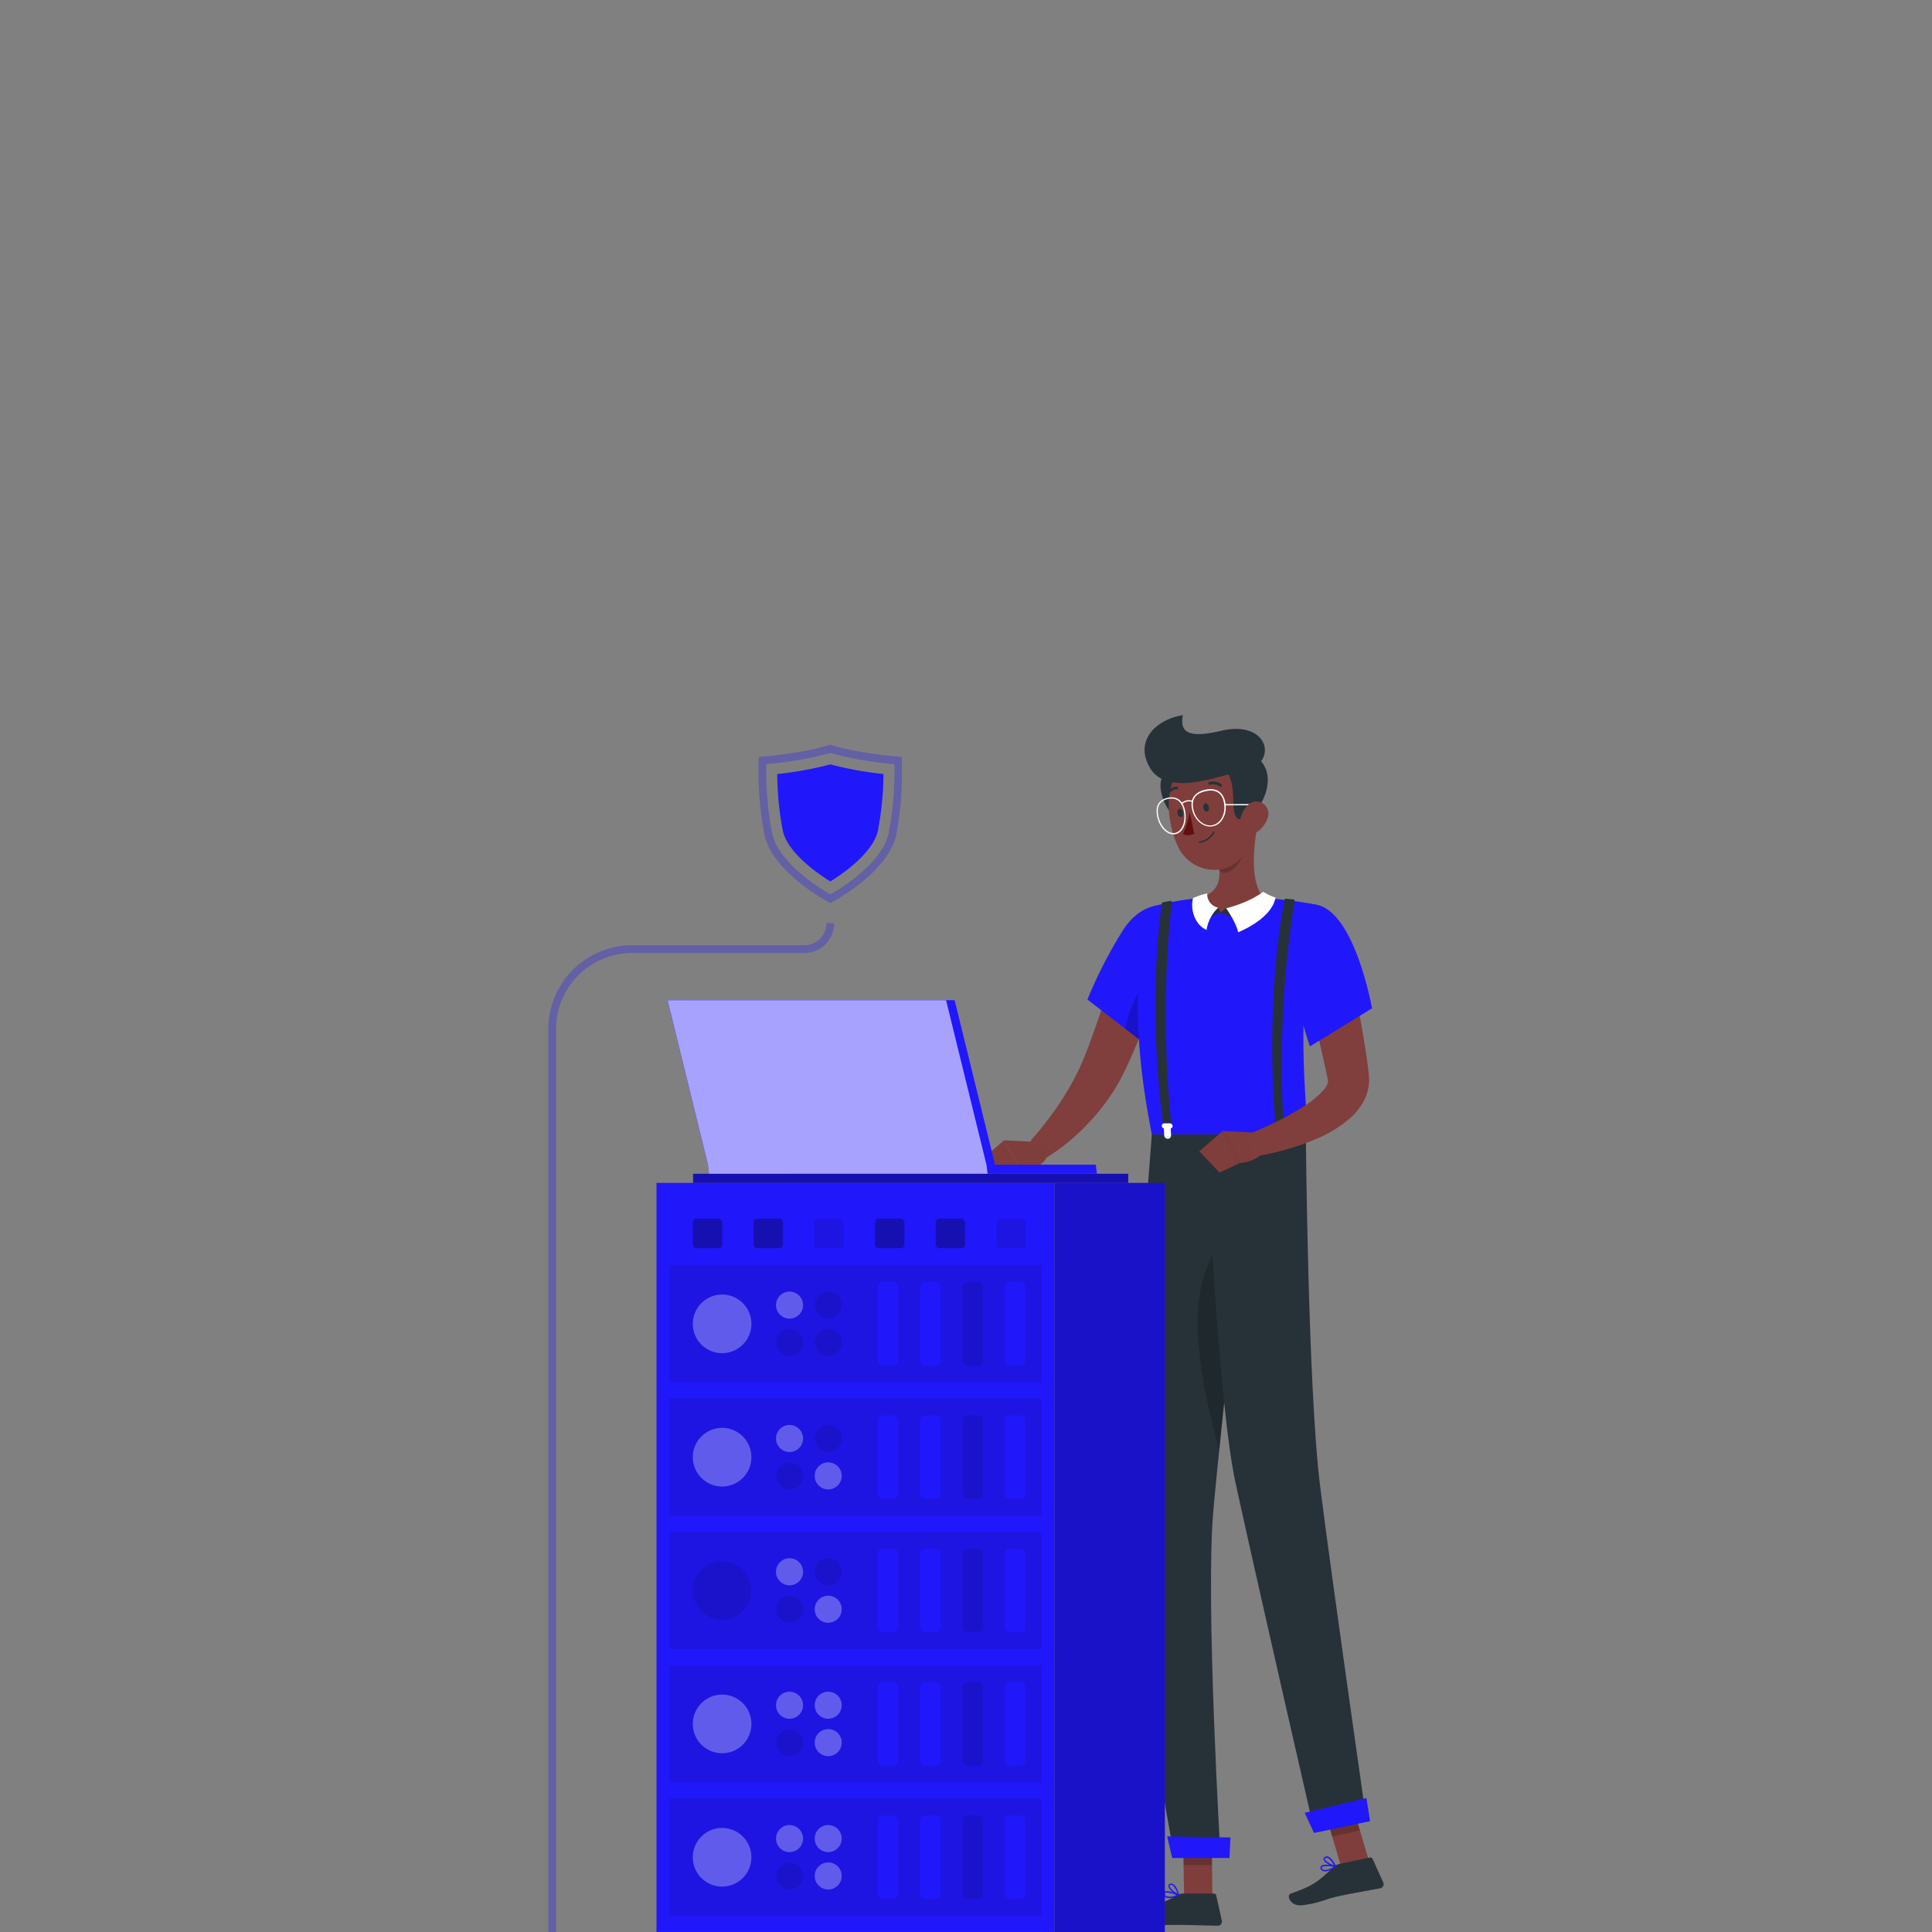 <?xml version="1.0" encoding="UTF-8" standalone="no"?>
<svg
   viewBox="0 0 500 500"
   version="1.1"
   id="svg91"
   xmlns="http://www.w3.org/2000/svg"
   xmlns:svg="http://www.w3.org/2000/svg">
  <rect x="0" y="0" width="500" height="500" fill="#808080" stroke="none"/>
  <defs
     id="defs91" />
  <g
     id="g91"
     transform="translate(0,83.76)">
    <g
       id="freepik--Character--inject-34">
      <polygon
         points="347.11,399.4 342.24,383.04 349.43,381.52 354.3,397.88 "
         style="fill:#7f3e3b"
         id="polygon1" />
      <path
         d="m 346.66,398.62 7.85,-1.65 a 0.66,0.66 0 0 1 0.72,0.36 l 2.76,6.09 a 1.07,1.07 0 0 1 -0.76,1.5 c -2.85,0.55 -7,1.24 -10.53,2 -4.16,0.88 -4.74,1.77 -9.69,2.4 -3,0.38 -4.2,-2.54 -3,-3 5.55,-2 6.8,-2.77 11,-6.79 a 3.37,3.37 0 0 1 1.65,-0.91 z"
         style="fill:#263238"
         id="path1" />
      <polygon
         points="344.75,391.48 351.94,389.96 349.43,381.53 342.24,383.04 "
         style="opacity:0.2"
         id="polygon2" />
      <path
         d="m 302.22,163.84 c -1.47,4.87 -3.08,9.61 -4.83,14.37 -1.75,4.76 -3.63,9.45 -5.85,14.2 l -0.87,1.79 -0.95,1.83 c -0.32,0.61 -0.7,1.18 -1.05,1.78 -0.35,0.6 -0.7,1.17 -1.1,1.73 a 54.45,54.45 0 0 1 -5,6.4 55.86,55.86 0 0 1 -5.75,5.56 c -1,0.86 -2.06,1.67 -3.15,2.44 -1.09,0.77 -2.14,1.49 -3.42,2.23 l -3.54,-4.71 c 0.69,-0.8 1.53,-1.73 2.27,-2.63 0.74,-0.9 1.47,-1.86 2.2,-2.79 1.43,-1.88 2.78,-3.81 4,-5.76 a 65.16,65.16 0 0 0 3.41,-6 c 0.52,-1 1,-2 1.44,-3.07 l 0.66,-1.55 0.64,-1.63 c 1.69,-4.43 3.27,-9.1 4.82,-13.77 l 4.68,-14 z"
         style="fill:#803e3c"
         id="path2" />
      <path
         d="m 307.47,155.91 c 2.53,6.73 -10.92,30.67 -10.92,30.67 l -15.12,-11.66 a 116.2,116.2 0 0 1 9.39,-18.24 c 5.32,-7.93 13.87,-8.15 16.65,-0.77 z"
         style="fill:#2117fb"
         id="path3" />
      <path
         d="m 304.51,162.56 c -4.78,2 -11.27,9.72 -13.3,19.9 l 5.34,4.12 c 0,0 8,-14.16 10.47,-23.76 a 2.31,2.31 0 0 0 -2.51,-0.26 z"
         style="opacity:0.2"
         id="path4" />
      <path
         d="m 298.54,150.77 c 0,0 -8.87,16.78 -0.44,59.06 h 40.21 c 0.27,-6.18 -3.61,-30.37 2.35,-59.45 a 105.49,105.49 0 0 0 -13.46,-1.7 147.52,147.52 0 0 0 -17.09,0 74.77,74.77 0 0 0 -11.57,2.09 z"
         style="fill:#2117fb"
         id="path5" />
      <polygon
         points="257.9,220.28 263.96,218.67 259.85,211.36 253.81,216.58 "
         style="fill:#7f3e3b"
         id="polygon5" />
      <path
         d="m 268.72,211.78 -8.87,-0.42 4.11,7.31 c 0,0 6.59,0.7 7.22,-4.17 z"
         style="fill:#7f3e3b"
         id="path6" />
      <path
         d="m 325.5,129.43 c -1.07,5.5 -2.15,15.58 1.7,19.25 0,0 -1.73,3.69 -11.95,3.69 -9.34,0 -5.14,-3.69 -5.14,-3.69 6.13,-1.46 6,-6 4.9,-10.29 z"
         style="fill:#7f3e3b"
         id="path7" />
      <path
         d="m 321.23,133.09 -6.21,5.3 a 18,18 0 0 1 0.52,3 c 1.5,2.33 5.59,-1.09 6.34,-4.67 a 8.33,8.33 0 0 0 -0.65,-3.63 z"
         style="opacity:0.2"
         id="path8" />
      <path
         d="m 300.83,117.35 c -2.05,3.45 2.46,13 7.68,12.13 5.22,-0.87 -3.78,-18.66 -7.68,-12.13 z"
         style="fill:#263238"
         id="path9" />
      <path
         d="m 323,120.79 c 1.09,7.38 2.1,11.64 -0.79,16.16 -4.34,6.79 -14,5.35 -17.32,-1.55 -2.95,-6.22 -4.24,-17.24 2.28,-21.65 a 10.18,10.18 0 0 1 15.83,7.04 z"
         style="fill:#7f3e3b"
         id="path10" />
      <path
         d="m 323.65,111.06 -6.37,4.64 c 3.84,4.57 -0.52,14.56 5.53,12.29 2.77,-0.99 9.92,-11.89 0.84,-16.93 z"
         style="fill:#263238"
         id="path11" />
      <path
         d="m 316,105.37 c -9.67,2.34 -10.53,-0.45 -9.88,-4.07 -7.23,1.19 -12.64,6.89 -8.44,13.78 4.66,7.65 18.88,1.44 21.39,1.39 l 3.61,-0.88 c 8.2,-2.39 5.4,-13.13 -6.68,-10.22 z"
         style="fill:#263238"
         id="path12" />
      <path
         d="m 324.62,124.65 v 0 c -1.83,0 -7.49,0 -7.55,0 a 0.16,0.16 0 0 1 -0.16,-0.16 0.15,0.15 0 0 1 0.16,-0.16 c 0.06,0 5.72,0 7.55,0 a 0.16,0.16 0 0 1 0.16,0.16 0.16,0.16 0 0 1 -0.16,0.16 z"
         style="fill:#ffffff"
         id="path13" />
      <path
         d="m 328,128.12 a 7.12,7.12 0 0 1 -3.67,4 c -2.27,1 -3.78,-0.91 -3.46,-3.25 0.28,-2.1 1.8,-5.17 4.23,-5.21 a 3.18,3.18 0 0 1 2.9,4.46 z"
         style="fill:#7f3e3b"
         id="path14" />
      <polygon
         points="306.44,407.14 306.19,390.12 313.54,390.12 313.78,407.14 "
         style="fill:#7f3e3b"
         id="polygon14" />
      <path
         d="m 306.14,406.29 h 8 a 0.62,0.62 0 0 1 0.62,0.5 l 1.45,6.53 a 1.06,1.06 0 0 1 -1.05,1.3 c -2.9,-0.05 -7.08,-0.22 -10.72,-0.22 -4.25,0 -7.92,0.24 -12.91,0.24 -3,0 -3.85,-3.05 -2.59,-3.33 5.75,-1.26 10.44,-1.39 15.4,-4.45 a 3.35,3.35 0 0 1 1.8,-0.57 z"
         style="fill:#263238"
         id="path15" />
      <polygon
         points="306.32,398.9 313.67,398.9 313.54,390.13 306.19,390.13 "
         style="opacity:0.2"
         id="polygon15" />
      <path
         d="m 303.11,407.41 a 2.27,2.27 0 0 1 -1.49,-0.15 1.09,1.09 0 0 1 -0.51,-0.87 0.57,0.57 0 0 1 0.23,-0.55 c 0.74,-0.55 3.38,0.54 3.68,0.67 a 0.18,0.18 0 0 1 0.1,0.17 0.17,0.17 0 0 1 -0.11,0.16 9.12,9.12 0 0 1 -1.9,0.57 z m -1.34,-1.36 a 0.41,0.41 0 0 0 -0.22,0.08 0.19,0.19 0 0 0 -0.08,0.22 0.68,0.68 0 0 0 0.34,0.6 3.6,3.6 0 0 0 2.65,-0.28 7.18,7.18 0 0 0 -2.69,-0.62 z"
         style="fill:#2117fb"
         id="path16" />
      <path
         d="m 305,406.85 h -0.08 c -0.84,-0.29 -2.58,-1.69 -2.55,-2.54 a 0.57,0.57 0 0 1 0.48,-0.55 1,1 0 0 1 0.79,0.11 c 1,0.57 1.49,2.68 1.51,2.77 a 0.2,0.2 0 0 1 -0.06,0.18 0.19,0.19 0 0 1 -0.09,0.03 z m -2,-2.77 h -0.08 c -0.22,0.07 -0.23,0.18 -0.23,0.22 0,0.51 1.13,1.59 2,2 a 4.24,4.24 0 0 0 -1.24,-2.18 0.58,0.58 0 0 0 -0.45,-0.04 z"
         style="fill:#2117fb"
         id="path17" />
      <path
         d="m 298.1,209.83 c 0,0 -5.4,68.91 -6.41,91.83 -1.06,23.83 12.24,95.13 12.24,95.13 h 11.95 c 0,0 -3.94,-66.13 -1.88,-89.46 2.24,-25.44 10.53,-97.5 10.53,-97.5 z"
         style="fill:#263238"
         id="path18" />
      <path
         d="m 310.15,264 a 149.49,149.49 0 0 0 5.4,27.43 c 1.84,-18.09 4.54,-42.4 6.5,-59.77 -4.6,3.01 -13.72,11.72 -11.9,32.34 z"
         style="opacity:0.2"
         id="path19" />
      <path
         d="m 312,209.83 c 0,0 3.07,68.68 7.76,90.2 5.12,23.57 20.42,90.26 20.42,90.26 l 13.47,-2.84 c 0,0 -9.08,-63.23 -12,-86.56 -3.17,-25.33 -3.7,-91.06 -3.7,-91.06 z"
         style="fill:#263238"
         id="path20" />
      <polygon
         points="340.07,390.61 337.65,385.4 353.62,381.57 354.58,387.56 "
         style="fill:#2117fb"
         id="polygon20" />
      <polygon
         points="303.36,397.09 302.06,391.49 318.44,391.78 318.19,397.09 "
         style="fill:#2117fb"
         id="polygon21" />
      <path
         d="m 312.85,125.06 c 0.13,0.59 -0.08,1.14 -0.47,1.22 -0.39,0.08 -0.81,-0.33 -0.93,-0.92 -0.12,-0.59 0.09,-1.14 0.47,-1.22 0.38,-0.08 0.81,0.33 0.93,0.92 z"
         style="fill:#263238"
         id="path21" />
      <path
         d="m 306.15,126.48 c 0.12,0.59 -0.09,1.14 -0.48,1.22 -0.39,0.08 -0.8,-0.33 -0.93,-0.92 -0.13,-0.59 0.09,-1.15 0.48,-1.23 0.39,-0.08 0.78,0.34 0.93,0.93 z"
         style="fill:#263238"
         id="path22" />
      <path
         d="m 307.89,126.42 a 21.45,21.45 0 0 1 -1.76,5.67 3.49,3.49 0 0 0 2.95,-0.07 z"
         style="fill:#630f0f"
         id="path23" />
      <path
         d="m 310.5,134.37 a 0.18,0.18 0 1 1 -0.06,-0.35 4.81,4.81 0 0 0 3.55,-2.5 0.18,0.18 0 0 1 0.23,-0.1 0.18,0.18 0 0 1 0.09,0.24 5.06,5.06 0 0 1 -3.81,2.71 z"
         style="fill:#263238"
         id="path24" />
      <path
         d="m 316,119.85 a 0.35,0.35 0 0 1 -0.31,-0.06 2.84,2.84 0 0 0 -2.53,-0.46 0.36,0.36 0 0 1 -0.26,-0.67 3.55,3.55 0 0 1 3.21,0.56 0.35,0.35 0 0 1 0.08,0.49 0.43,0.43 0 0 1 -0.19,0.14 z"
         style="fill:#263238"
         id="path25" />
      <path
         d="m 302.09,122 a 0.3,0.3 0 0 1 -0.15,-0.05 0.36,0.36 0 0 1 -0.1,-0.49 3.5,3.5 0 0 1 2.78,-1.68 0.36,0.36 0 0 1 0,0.71 v 0 a 2.82,2.82 0 0 0 -2.19,1.35 0.34,0.34 0 0 1 -0.34,0.16 z"
         style="fill:#263238"
         id="path26" />
      <path
         d="m 334.7,149 -1.9,-0.17 a 0.39,0.39 0 0 0 -0.4,0.31 c -5.28,28.36 -2.32,58.48 -2.32,58.48 h 2.1 a 270.14,270.14 0 0 1 2.85,-58.2 0.36,0.36 0 0 0 -0.33,-0.42 z"
         style="fill:#263238"
         id="path27" />
      <path
         d="m 332.48,207.64 a 0.68,0.68 0 0 0 -0.67,-0.68 h -1.45 a 0.69,0.69 0 0 0 -0.68,0.68 0.66,0.66 0 0 0 0.52,0.64 v 1.8 a 0.89,0.89 0 0 0 1.77,0 v -1.8 a 0.66,0.66 0 0 0 0.51,-0.64 z"
         style="fill:#ffffff"
         id="path28" />
      <path
         d="m 302.87,149.4 -1.88,0.35 a 0.37,0.37 0 0 0 -0.3,0.32 c -4,28.38 0.38,57.57 0.38,57.57 h 2.09 c -3.12,-30.89 -0.35,-54.16 0.14,-57.83 a 0.37,0.37 0 0 0 -0.43,-0.41 z"
         style="fill:#263238"
         id="path29" />
      <path
         d="m 303.47,207.64 a 0.73,0.73 0 0 0 -0.71,-0.68 h -1.45 a 0.64,0.64 0 0 0 -0.64,0.68 0.69,0.69 0 0 0 0.54,0.64 l 0.09,1.8 a 0.93,0.93 0 0 0 0.92,0.88 0.84,0.84 0 0 0 0.85,-0.88 l -0.09,-1.8 a 0.63,0.63 0 0 0 0.49,-0.64 z"
         style="fill:#ffffff"
         id="path30" />
      <path
         d="m 343.93,400.35 a 2.35,2.35 0 0 1 -1.49,0.16 1.07,1.07 0 0 1 -0.68,-0.75 0.58,0.58 0 0 1 0.1,-0.58 c 0.62,-0.69 3.42,-0.17 3.74,-0.1 a 0.16,0.16 0 0 1 0.14,0.14 0.17,0.17 0 0 1 -0.07,0.18 9.71,9.71 0 0 1 -1.74,0.95 z m -1.6,-1.05 a 0.43,0.43 0 0 0 -0.2,0.12 c 0,0 -0.07,0.1 0,0.23 a 0.69,0.69 0 0 0 0.45,0.52 3.64,3.64 0 0 0 2.55,-0.82 7,7 0 0 0 -2.8,-0.05 z"
         style="fill:#2117fb"
         id="path31" />
      <path
         d="m 345.63,399.42 h -0.09 c -0.87,-0.12 -2.87,-1.12 -3,-2 a 0.59,0.59 0 0 1 0.37,-0.64 1,1 0 0 1 0.79,-0.06 c 1.07,0.36 2,2.32 2.05,2.4 a 0.19,0.19 0 0 1 0,0.19 z m -2.5,-2.31 h -0.08 c -0.2,0.11 -0.18,0.22 -0.18,0.26 0.09,0.5 1.43,1.32 2.36,1.6 -0.3,-0.57 -1,-1.66 -1.67,-1.89 a 0.63,0.63 0 0 0 -0.43,0.03 z"
         style="fill:#2117fb"
         id="path32" />
      <path
         d="m 313.92,130.07 c -2.37,0.5 -4.81,-1.5 -5.43,-4.45 -0.55,-2.63 0.67,-4.39 3.44,-5 2.77,-0.61 4.6,0.54 5.16,3.16 0.62,2.98 -0.8,5.79 -3.17,6.29 z M 312,121 c -1.81,0.38 -3.84,1.49 -3.18,4.59 0.58,2.78 2.85,4.67 5,4.2 2.15,-0.47 3.51,-3.1 2.92,-5.88 -0.63,-3.14 -2.93,-3.34 -4.74,-2.91 z"
         style="fill:#ffffff"
         id="path33" />
      <path
         d="m 304.21,132.12 c -2,0.42 -4.12,-1.64 -4.74,-4.59 -0.75,-3.55 1.4,-4.55 2.75,-4.84 1.35,-0.29 3.72,-0.23 4.47,3.31 0.62,3 -0.49,5.7 -2.48,6.12 z M 302.29,123 c -1.51,0.32 -3.16,1.35 -2.51,4.45 0.59,2.78 2.55,4.73 4.36,4.34 1.81,-0.39 2.82,-3 2.23,-5.73 -0.65,-3.06 -2.58,-3.37 -4.08,-3.06 z"
         style="fill:#ffffff"
         id="path34" />
      <path
         d="m 308.64,123.78 h -0.08 a 2.6,2.6 0 0 0 -2.62,0.55 0.15,0.15 0 0 1 -0.22,0 0.16,0.16 0 0 1 0,-0.23 2.9,2.9 0 0 1 2.92,-0.61 0.16,0.16 0 0 1 0.11,0.19 0.18,0.18 0 0 1 -0.11,0.1 z"
         style="fill:#ffffff"
         id="path35" />
      <polygon
         points="317.33,151.3 320.46,154.3 315.87,152.36 "
         style="fill:#263238"
         id="polygon35" />
      <path
         d="m 317.33,151.3 c 0,0 2.58,3.61 3.08,6.22 3.09,-1.28 8.91,-4.48 9.69,-9 a 13.48,13.48 0 0 1 -3.19,-1.5 c 0,0 -3.11,2.64 -9.58,4.28 z"
         style="fill:#ffffff"
         id="path36" />
      <polygon
         points="315.26,151.13 311.22,154.3 315.87,152.36 "
         style="fill:#263238"
         id="polygon36" />
      <path
         d="m 315.26,151.14 a 10,10 0 0 0 -3,5.75 c -3.08,-1.28 -4.29,-5.45 -3.49,-8.23 a 18.46,18.46 0 0 1 3.66,-1.2 3.56,3.56 0 0 0 2.83,3.68 z"
         style="fill:#ffffff"
         id="path37" />
      <polygon
         points="315.61,219.7 320.85,217.24 316.42,208.96 310.38,214.19 "
         style="fill:#7f3e3b"
         id="polygon37" />
      <path
         d="m 325.29,209.38 -8.87,-0.42 4.43,8.28 c 0,0 6.27,-0.27 6.9,-5.13 z"
         style="fill:#7f3e3b"
         id="path38" />
      <path
         d="m 348,160.73 c 1.31,5.43 2.47,10.86 3.51,16.35 q 0.78,4.11 1.46,8.26 c 0.47,2.77 0.88,5.55 1.22,8.45 a 13.06,13.06 0 0 1 0.13,1.65 10.06,10.06 0 0 1 -0.12,1.9 11.9,11.9 0 0 1 -1.07,3.45 16,16 0 0 1 -3.66,4.76 31.34,31.34 0 0 1 -8.2,5.17 66.49,66.49 0 0 1 -16.86,4.84 l -1.47,-5.7 c 2.4,-1 4.92,-2.1 7.29,-3.29 a 69.35,69.35 0 0 0 6.82,-3.77 25,25 0 0 0 5.38,-4.32 5.66,5.66 0 0 0 1.2,-1.94 1.36,1.36 0 0 0 0.06,-0.52 0.43,0.43 0 0 0 0,-0.17 1.5,1.5 0 0 1 -0.1,-0.42 c -1.06,-5.18 -2.37,-10.59 -3.58,-15.93 -1.21,-5.34 -2.45,-10.76 -3.57,-16.14 z"
         style="fill:#803e3c"
         id="path39" />
      <path
         d="m 340.66,150.38 c 10,1.79 14.42,26.81 14.42,26.81 L 339,187.05 c 0,0 -5.11,-14.76 -4.84,-24.05 0.28,-8.86 -1.09,-14 6.5,-12.62 z"
         style="fill:#2117fb"
         id="path40" />
    </g>
    <g
       id="freepik--Server--inject-34">
      <rect
         x="169.9"
         y="222.37"
         width="102.97"
         height="193.86"
         style="fill:#2117fb"
         id="rect40" />
      <rect
         x="179.37"
         y="220.01"
         width="112.61"
         height="2.37"
         style="fill:#2117fb"
         id="rect41" />
      <rect
         x="179.37"
         y="220.01"
         width="112.61"
         height="2.37"
         style="opacity:0.3"
         id="rect42" />
      <rect
         x="272.87"
         y="222.37"
         width="28.58"
         height="193.86"
         transform="rotate(180,287.165,319.305)"
         style="fill:#2117fb"
         id="rect43" />
      <rect
         x="272.87"
         y="222.37"
         width="28.58"
         height="193.86"
         transform="rotate(180,287.165,319.305)"
         style="opacity:0.2"
         id="rect44" />
      <rect
         x="257.87"
         y="231.62"
         width="7.62"
         height="7.66"
         rx="0.93"
         style="opacity:0.1"
         id="rect45" />
      <rect
         x="242.15"
         y="231.62"
         width="7.62"
         height="7.66"
         rx="0.93"
         style="opacity:0.3"
         id="rect46" />
      <rect
         x="226.44"
         y="231.62"
         width="7.62"
         height="7.66"
         rx="0.93"
         style="opacity:0.3"
         id="rect47" />
      <rect
         x="210.72"
         y="231.62"
         width="7.62"
         height="7.66"
         rx="0.93"
         style="opacity:0.1"
         id="rect48" />
      <rect
         x="195.01"
         y="231.62"
         width="7.62"
         height="7.66"
         rx="0.93"
         style="opacity:0.3"
         id="rect49" />
      <rect
         x="179.29"
         y="231.62"
         width="7.62"
         height="7.66"
         rx="0.93"
         style="opacity:0.3"
         id="rect50" />
      <g
         style="opacity:0.1"
         id="g51">
        <rect
           x="173.26"
           y="243.67"
           width="96.25"
           height="30.35"
           id="rect51" />
      </g>
      <rect
         x="260.05"
         y="248.01"
         width="5.31"
         height="21.68"
         rx="1.3"
         style="fill:#2117fb"
         id="rect52" />
      <rect
         x="249.1"
         y="248.01"
         width="5.31"
         height="21.68"
         rx="1.3"
         style="opacity:0.1"
         id="rect53" />
      <rect
         x="238.14"
         y="248.01"
         width="5.31"
         height="21.68"
         rx="1.3"
         style="fill:#2117fb"
         id="rect54" />
      <rect
         x="227.18"
         y="248.01"
         width="5.31"
         height="21.68"
         rx="1.3"
         style="fill:#2117fb"
         id="rect55" />
      <path
         d="m 200.83,254 a 3.5,3.5 0 1 1 3.5,3.5 3.51,3.51 0 0 1 -3.5,-3.5 z"
         style="opacity:0.3;fill:#ffffff"
         id="path55" />
      <path
         d="m 217.84,263.69 a 3.5,3.5 0 1 1 -3.5,-3.51 3.5,3.5 0 0 1 3.5,3.51 z"
         style="opacity:0.1"
         id="path56" />
      <path
         d="m 210.84,254 a 3.5,3.5 0 1 1 3.5,3.5 3.51,3.51 0 0 1 -3.5,-3.5 z"
         style="opacity:0.1"
         id="path57" />
      <path
         d="m 207.83,263.69 a 3.5,3.5 0 1 1 -3.5,-3.51 3.5,3.5 0 0 1 3.5,3.51 z"
         style="opacity:0.1"
         id="path58" />
      <circle
         cx="186.88"
         cy="258.85"
         r="7.59"
         transform="rotate(-45,186.88,258.852)"
         style="opacity:0.3;fill:#ffffff"
         id="circle58" />
      <g
         style="opacity:0.1"
         id="g58">
        <rect
           x="173.26"
           y="278.18"
           width="96.25"
           height="30.35"
           id="rect58" />
      </g>
      <rect
         x="260.05"
         y="282.52"
         width="5.31"
         height="21.68"
         rx="1.3"
         style="fill:#2117fb"
         id="rect59" />
      <rect
         x="249.1"
         y="282.52"
         width="5.31"
         height="21.68"
         rx="1.3"
         style="opacity:0.1"
         id="rect60" />
      <rect
         x="238.14"
         y="282.52"
         width="5.31"
         height="21.68"
         rx="1.3"
         style="fill:#2117fb"
         id="rect61" />
      <rect
         x="227.18"
         y="282.52"
         width="5.31"
         height="21.68"
         rx="1.3"
         style="fill:#2117fb"
         id="rect62" />
      <path
         d="m 200.83,288.52 a 3.5,3.5 0 1 1 3.5,3.5 3.5,3.5 0 0 1 -3.5,-3.5 z"
         style="opacity:0.3;fill:#ffffff"
         id="path62" />
      <circle
         cx="214.34"
         cy="298.2"
         r="3.5"
         style="opacity:0.3;fill:#ffffff"
         id="circle62" />
      <path
         d="m 210.84,288.52 a 3.5,3.5 0 1 1 3.5,3.5 3.5,3.5 0 0 1 -3.5,-3.5 z"
         style="opacity:0.1"
         id="path63" />
      <circle
         cx="204.33"
         cy="298.2"
         r="3.5"
         style="opacity:0.1"
         id="circle63" />
      <circle
         cx="186.88"
         cy="293.36"
         r="7.59"
         style="opacity:0.3;fill:#ffffff"
         id="circle64" />
      <g
         style="opacity:0.1"
         id="g64">
        <rect
           x="173.26"
           y="312.7"
           width="96.25"
           height="30.35"
           id="rect64" />
      </g>
      <rect
         x="260.05"
         y="317.03"
         width="5.31"
         height="21.68"
         rx="1.3"
         style="fill:#2117fb"
         id="rect65" />
      <rect
         x="249.1"
         y="317.03"
         width="5.31"
         height="21.68"
         rx="1.3"
         style="opacity:0.1"
         id="rect66" />
      <rect
         x="238.14"
         y="317.03"
         width="5.31"
         height="21.68"
         rx="1.3"
         style="fill:#2117fb"
         id="rect67" />
      <rect
         x="227.18"
         y="317.03"
         width="5.31"
         height="21.68"
         rx="1.3"
         style="fill:#2117fb"
         id="rect68" />
      <path
         d="m 200.83,323 a 3.5,3.5 0 1 1 3.5,3.51 3.5,3.5 0 0 1 -3.5,-3.51 z"
         style="opacity:0.3;fill:#ffffff"
         id="path68" />
      <circle
         cx="214.34"
         cy="332.71"
         r="3.5"
         style="opacity:0.3;fill:#ffffff"
         id="circle68" />
      <path
         d="m 210.84,323 a 3.5,3.5 0 1 1 3.5,3.51 3.5,3.5 0 0 1 -3.5,-3.51 z"
         style="opacity:0.1"
         id="path69" />
      <circle
         cx="204.33"
         cy="332.71"
         r="3.5"
         style="opacity:0.1"
         id="circle69" />
      <circle
         cx="186.88"
         cy="327.87"
         r="7.59"
         style="opacity:0.1"
         id="circle70" />
      <g
         style="opacity:0.1"
         id="g70">
        <rect
           x="173.26"
           y="347.21"
           width="96.25"
           height="30.35"
           id="rect70" />
      </g>
      <rect
         x="260.05"
         y="351.55"
         width="5.31"
         height="21.68"
         rx="1.3"
         style="fill:#2117fb"
         id="rect71" />
      <rect
         x="249.1"
         y="351.55"
         width="5.31"
         height="21.68"
         rx="1.3"
         style="opacity:0.1"
         id="rect72" />
      <rect
         x="238.14"
         y="351.55"
         width="5.31"
         height="21.68"
         rx="1.3"
         style="fill:#2117fb"
         id="rect73" />
      <rect
         x="227.18"
         y="351.55"
         width="5.31"
         height="21.68"
         rx="1.3"
         style="fill:#2117fb"
         id="rect74" />
      <circle
         cx="204.33"
         cy="357.55"
         r="3.5"
         style="opacity:0.3;fill:#ffffff"
         id="circle74" />
      <circle
         cx="214.34"
         cy="367.23"
         r="3.5"
         style="opacity:0.3;fill:#ffffff"
         id="circle75" />
      <circle
         cx="214.34"
         cy="357.55"
         r="3.5"
         style="opacity:0.3;fill:#ffffff"
         id="circle76" />
      <circle
         cx="204.33"
         cy="367.23"
         r="3.5"
         style="opacity:0.1"
         id="circle77" />
      <circle
         cx="186.88"
         cy="362.39"
         r="7.59"
         style="opacity:0.3;fill:#ffffff"
         id="circle78" />
      <g
         style="opacity:0.1"
         id="g78">
        <rect
           x="173.26"
           y="381.72"
           width="96.25"
           height="30.35"
           id="rect78" />
      </g>
      <rect
         x="260.05"
         y="386.06"
         width="5.31"
         height="21.68"
         rx="1.3"
         style="fill:#2117fb"
         id="rect79" />
      <rect
         x="249.1"
         y="386.06"
         width="5.31"
         height="21.68"
         rx="1.3"
         style="opacity:0.1"
         id="rect80" />
      <rect
         x="238.14"
         y="386.06"
         width="5.31"
         height="21.68"
         rx="1.3"
         style="fill:#2117fb"
         id="rect81" />
      <rect
         x="227.18"
         y="386.06"
         width="5.31"
         height="21.68"
         rx="1.3"
         style="fill:#2117fb"
         id="rect82" />
      <circle
         cx="204.33"
         cy="392.06"
         r="3.5"
         style="opacity:0.3;fill:#ffffff"
         id="circle82" />
      <circle
         cx="214.34"
         cy="401.74"
         r="3.5"
         style="opacity:0.3;fill:#ffffff"
         id="circle83" />
      <circle
         cx="214.34"
         cy="392.06"
         r="3.5"
         style="opacity:0.3;fill:#ffffff"
         id="circle84" />
      <circle
         cx="204.33"
         cy="401.74"
         r="3.5"
         style="opacity:0.1"
         id="circle85" />
      <circle
         cx="186.88"
         cy="396.9"
         r="7.59"
         style="opacity:0.3;fill:#ffffff"
         id="circle86" />
      <polygon
         points="247.06,175.09 257.51,217.65 183.21,217.65 172.76,175.09 "
         style="fill:#2117fb"
         id="polygon86" />
      <polygon
         points="204.5,220 283.88,220 283.59,217.65 204.21,217.65 "
         style="fill:#2117fb"
         id="polygon87" />
      <polygon
         points="255.29,217.65 255.3,217.65 255.59,220 183.5,220 183.21,217.65 172.76,175.09 244.84,175.09 "
         style="fill:#2117fb"
         id="polygon88" />
      <polygon
         points="255.29,217.65 255.3,217.65 255.59,220 183.5,220 183.21,217.65 172.76,175.09 244.84,175.09 "
         style="opacity:0.6;fill:#ffffff"
         id="polygon89" />
      <path
         d="m 214.9,149.91 -0.47,-0.24 c -0.6,-0.31 -14.63,-7.78 -16.62,-17.59 A 86.44,86.44 0 0 1 196.35,113 v -0.88 l 0.88,-0.06 c 0.11,0 10.57,-0.83 17.32,-3 l 0.31,-0.1 0.3,0.1 c 6.75,2.15 17.21,3 17.32,3 l 0.88,0.06 V 113 A 86.44,86.44 0 0 1 232,132.08 c -2,9.81 -16,17.28 -16.62,17.59 z M 198.32,114 a 85.83,85.83 0 0 0 1.46,17.7 c 1.6,7.94 12.69,14.6 15.12,16 2.42,-1.36 13.51,-8 15.11,-16 A 85.1,85.1 0 0 0 231.47,114 92.16,92.16 0 0 1 214.9,111.11 92.39,92.39 0 0 1 198.32,114 Z"
         style="opacity:0.3;fill:#2117fb"
         id="path89" />
      <path
         d="m 214.9,144.35 c -4.19,-2.56 -11.25,-7.86 -12.33,-13.23 a 79.84,79.84 0 0 1 -1.42,-14.56 90.74,90.74 0 0 0 13.75,-2.5 90.41,90.41 0 0 0 13.74,2.5 80.51,80.51 0 0 1 -1.42,14.56 c -1.08,5.37 -8.14,10.67 -12.32,13.23 z"
         style="fill:#2117fb"
         id="path90" />
      <path
         d="m 143.91,416.24 h -2 V 182.56 a 21.73,21.73 0 0 1 21.7,-21.7 h 44.6 a 5.7,5.7 0 0 0 5.68,-5.69 h 2 a 7.69,7.69 0 0 1 -7.68,7.69 h -44.6 a 19.72,19.72 0 0 0 -19.7,19.7 z"
         style="opacity:0.3;fill:#2117fb"
         id="path91" />
    </g>
  </g>
</svg>
